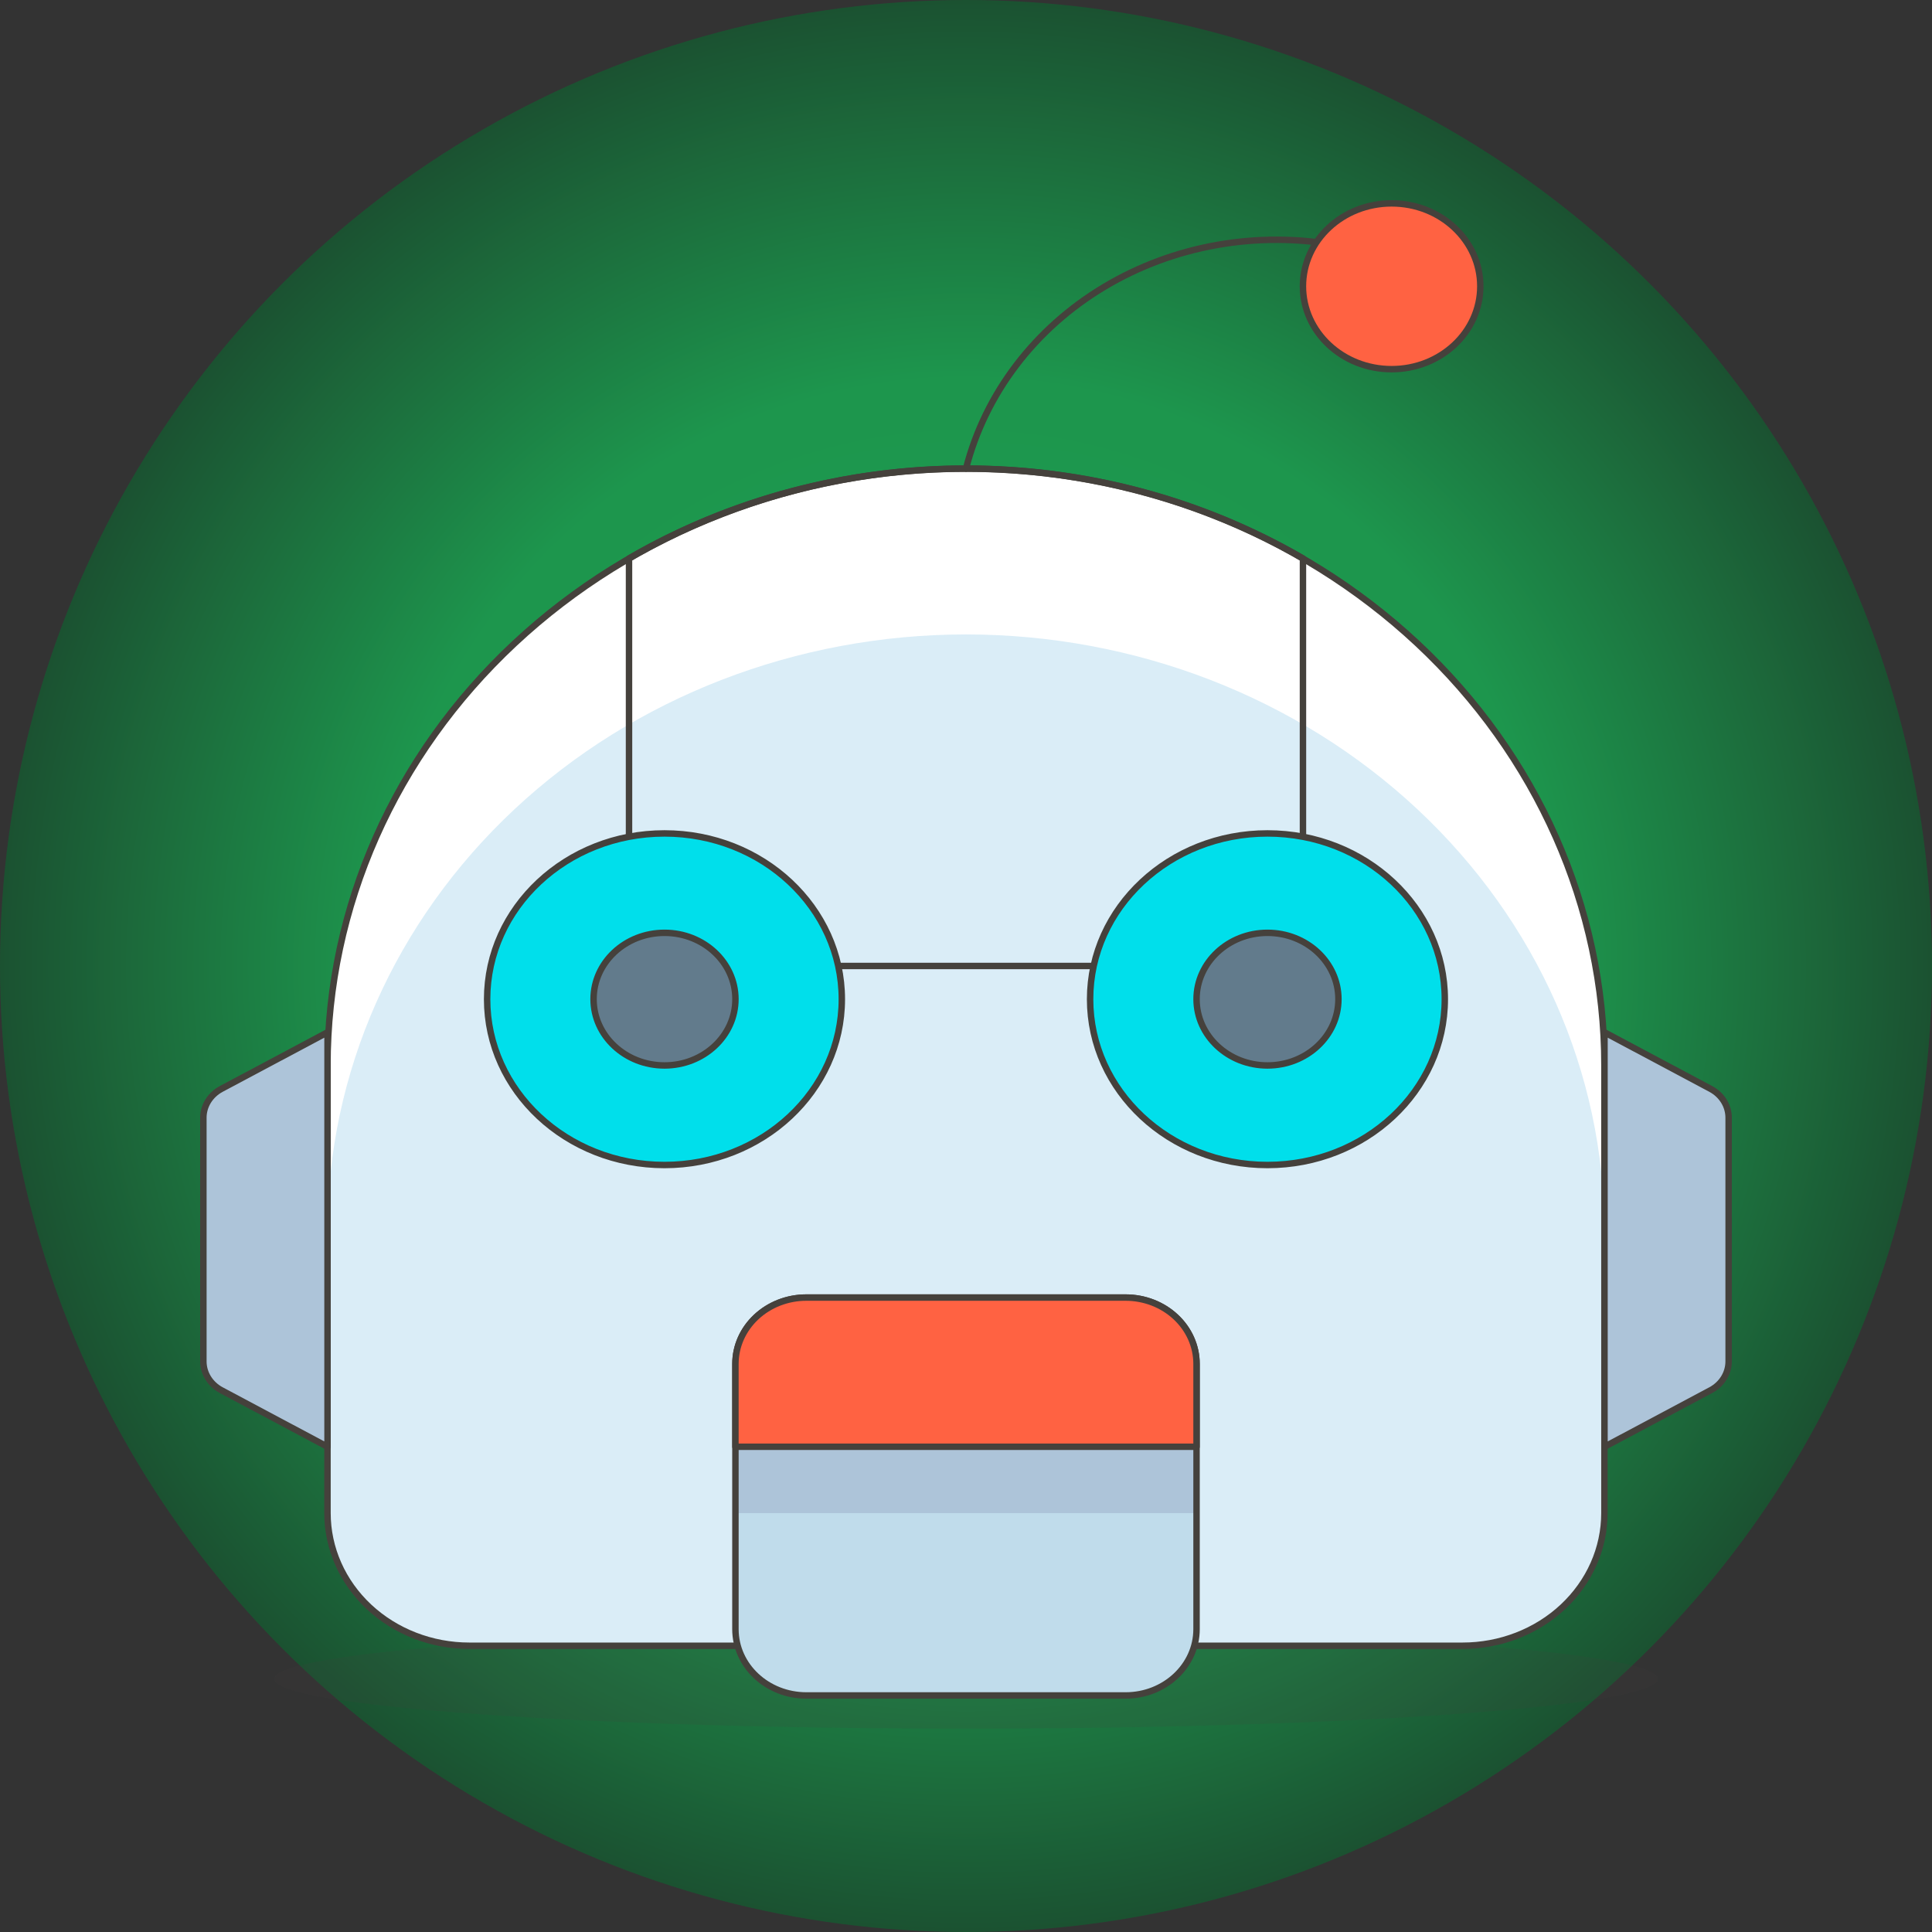 <svg width="48" height="48" viewBox="0 0 300 300" fill="none" xmlns="http://www.w3.org/2000/svg">
<rect x="0" y="0" width="300" height="300" fill="#333333" stroke="none"/>
<circle cx="150" cy="150" r="150" fill="url(#paint0_radial_3639_36)" fill-opacity="0.49"/>
<path opacity="0.15" d="M149.997 268.423C209.313 268.423 257.399 264.965 257.399 260.7C257.399 256.434 209.313 252.977 149.997 252.977C90.68 252.977 42.594 256.434 42.594 260.7C42.594 264.965 90.68 268.423 149.997 268.423Z" fill="#45413C"/>
<path d="M249.134 234.958C249.134 240.42 246.812 245.658 242.681 249.521C238.549 253.383 232.945 255.553 227.102 255.553H72.883C67.04 255.553 61.436 253.383 57.304 249.521C53.173 245.658 50.852 240.42 50.852 234.958V165.449C50.852 140.87 61.297 117.297 79.889 99.916C98.482 82.536 123.699 72.772 149.993 72.772C176.286 72.772 201.503 82.536 220.096 99.916C238.688 117.297 249.134 140.87 249.134 165.449V234.958Z" fill="#DAEDF7"/>
<path d="M149.993 72.772C123.699 72.772 98.482 82.536 79.889 99.916C61.297 117.297 50.852 140.87 50.852 165.449V191.193C50.852 166.613 61.297 143.04 79.889 125.66C98.482 108.28 123.699 98.515 149.993 98.515C176.286 98.515 201.503 108.28 220.096 125.66C238.688 143.04 249.134 166.613 249.134 191.193V165.449C249.134 140.87 238.688 117.297 220.096 99.916C201.503 82.536 176.286 72.772 149.993 72.772Z" fill="white"/>
<path d="M249.134 234.958C249.134 240.42 246.812 245.658 242.681 249.521C238.549 253.383 232.945 255.553 227.102 255.553H72.883C67.04 255.553 61.436 253.383 57.304 249.521C53.173 245.658 50.852 240.42 50.852 234.958V165.449C50.852 140.87 61.297 117.297 79.889 99.916C98.482 82.536 123.699 72.772 149.993 72.772C176.286 72.772 201.503 82.536 220.096 99.916C238.688 117.297 249.134 140.87 249.134 165.449V234.958Z" stroke="#45413C" stroke-linecap="round" stroke-linejoin="round"/>
<path d="M174.783 201.484H125.213C119.129 201.484 114.197 206.095 114.197 211.782V252.972C114.197 258.659 119.129 263.27 125.213 263.27H174.783C180.867 263.27 185.799 258.659 185.799 252.972V211.782C185.799 206.095 180.867 201.484 174.783 201.484Z" fill="#C0DCEB"/>
<path d="M185.799 224.66H114.197V234.958H185.799V224.66Z" fill="#ADC4D9"/>
<path d="M268.422 211.373C268.426 212.28 268.173 213.172 267.69 213.959C267.206 214.745 266.509 215.398 265.668 215.852L249.145 224.656V160.297L265.668 169.101C266.509 169.555 267.206 170.208 267.69 170.995C268.173 171.781 268.426 172.673 268.422 173.581V211.373Z" fill="#ADC4D9" stroke="#45413C" stroke-linecap="round" stroke-linejoin="round"/>
<path d="M31.58 211.373C31.576 212.28 31.829 213.172 32.312 213.959C32.796 214.745 33.493 215.398 34.334 215.852L50.858 224.656V160.297L34.334 169.101C33.493 169.555 32.796 170.208 32.312 170.995C31.829 171.781 31.576 172.673 31.58 173.581V211.373Z" fill="#ADC4D9" stroke="#45413C" stroke-linecap="round" stroke-linejoin="round"/>
<path d="M149.998 72.764C152.984 61.124 160.672 51.016 171.453 44.556C182.233 38.097 195.269 35.788 207.83 38.113" stroke="#45413C" stroke-linecap="round" stroke-linejoin="round"/>
<path d="M216.092 57.324C223.697 57.324 229.861 51.561 229.861 44.452C229.861 37.343 223.697 31.58 216.092 31.58C208.487 31.58 202.322 37.343 202.322 44.452C202.322 51.561 208.487 57.324 216.092 57.324Z" fill="#FF6242" stroke="#45413C" stroke-linecap="round" stroke-linejoin="round"/>
<path d="M174.783 201.484H125.213C119.129 201.484 114.197 206.095 114.197 211.782V252.972C114.197 258.659 119.129 263.27 125.213 263.27H174.783C180.867 263.27 185.799 258.659 185.799 252.972V211.782C185.799 206.095 180.867 201.484 174.783 201.484Z" stroke="#45413C" stroke-linecap="round" stroke-linejoin="round"/>
<path d="M125.213 201.484H174.783C177.705 201.484 180.507 202.569 182.573 204.5C184.639 206.432 185.799 209.051 185.799 211.782V224.654H114.197V211.782C114.197 209.051 115.358 206.432 117.424 204.5C119.49 202.569 122.291 201.484 125.213 201.484Z" fill="#FF6242" stroke="#45413C" stroke-linecap="round" stroke-linejoin="round"/>
<path d="M202.323 86.719C186.615 77.595 168.491 72.76 149.998 72.76C131.505 72.76 113.381 77.595 97.674 86.719V149.997H202.323V86.719Z" stroke="#45413C" stroke-linecap="round" stroke-linejoin="round"/>
<path d="M196.809 180.902C212.018 180.902 224.348 169.376 224.348 155.158C224.348 140.94 212.018 129.414 196.809 129.414C181.599 129.414 169.27 140.94 169.27 155.158C169.27 169.376 181.599 180.902 196.809 180.902Z" fill="#00DFEB" stroke="#45413C" stroke-linecap="round" stroke-linejoin="round"/>
<path d="M196.814 165.443C202.898 165.443 207.83 160.832 207.83 155.145C207.83 149.458 202.898 144.848 196.814 144.848C190.731 144.848 185.799 149.458 185.799 155.145C185.799 160.832 190.731 165.443 196.814 165.443Z" fill="#627B8C" stroke="#45413C" stroke-linecap="round" stroke-linejoin="round"/>
<path d="M103.18 180.902C118.389 180.902 130.719 169.376 130.719 155.158C130.719 140.94 118.389 129.414 103.18 129.414C87.97 129.414 75.641 140.94 75.641 155.158C75.641 169.376 87.97 180.902 103.18 180.902Z" fill="#00DFEB" stroke="#45413C" stroke-linecap="round" stroke-linejoin="round"/>
<path d="M103.184 165.443C109.267 165.443 114.199 160.832 114.199 155.145C114.199 149.458 109.267 144.848 103.184 144.848C97.1 144.848 92.168 149.458 92.168 155.145C92.168 160.832 97.1 165.443 103.184 165.443Z" fill="#627B8C" stroke="#45413C" stroke-linecap="round" stroke-linejoin="round"/>
<defs>
<radialGradient id="paint0_radial_3639_36" cx="0" cy="0" r="1" gradientUnits="userSpaceOnUse" gradientTransform="translate(150 150) rotate(90) scale(150)">
<stop stop-color="#07FF6A"/>
<stop offset="0.6" stop-color="#06FE69"/>
<stop offset="1" stop-color="#026F2E"/>
</radialGradient>
</defs>
</svg>
